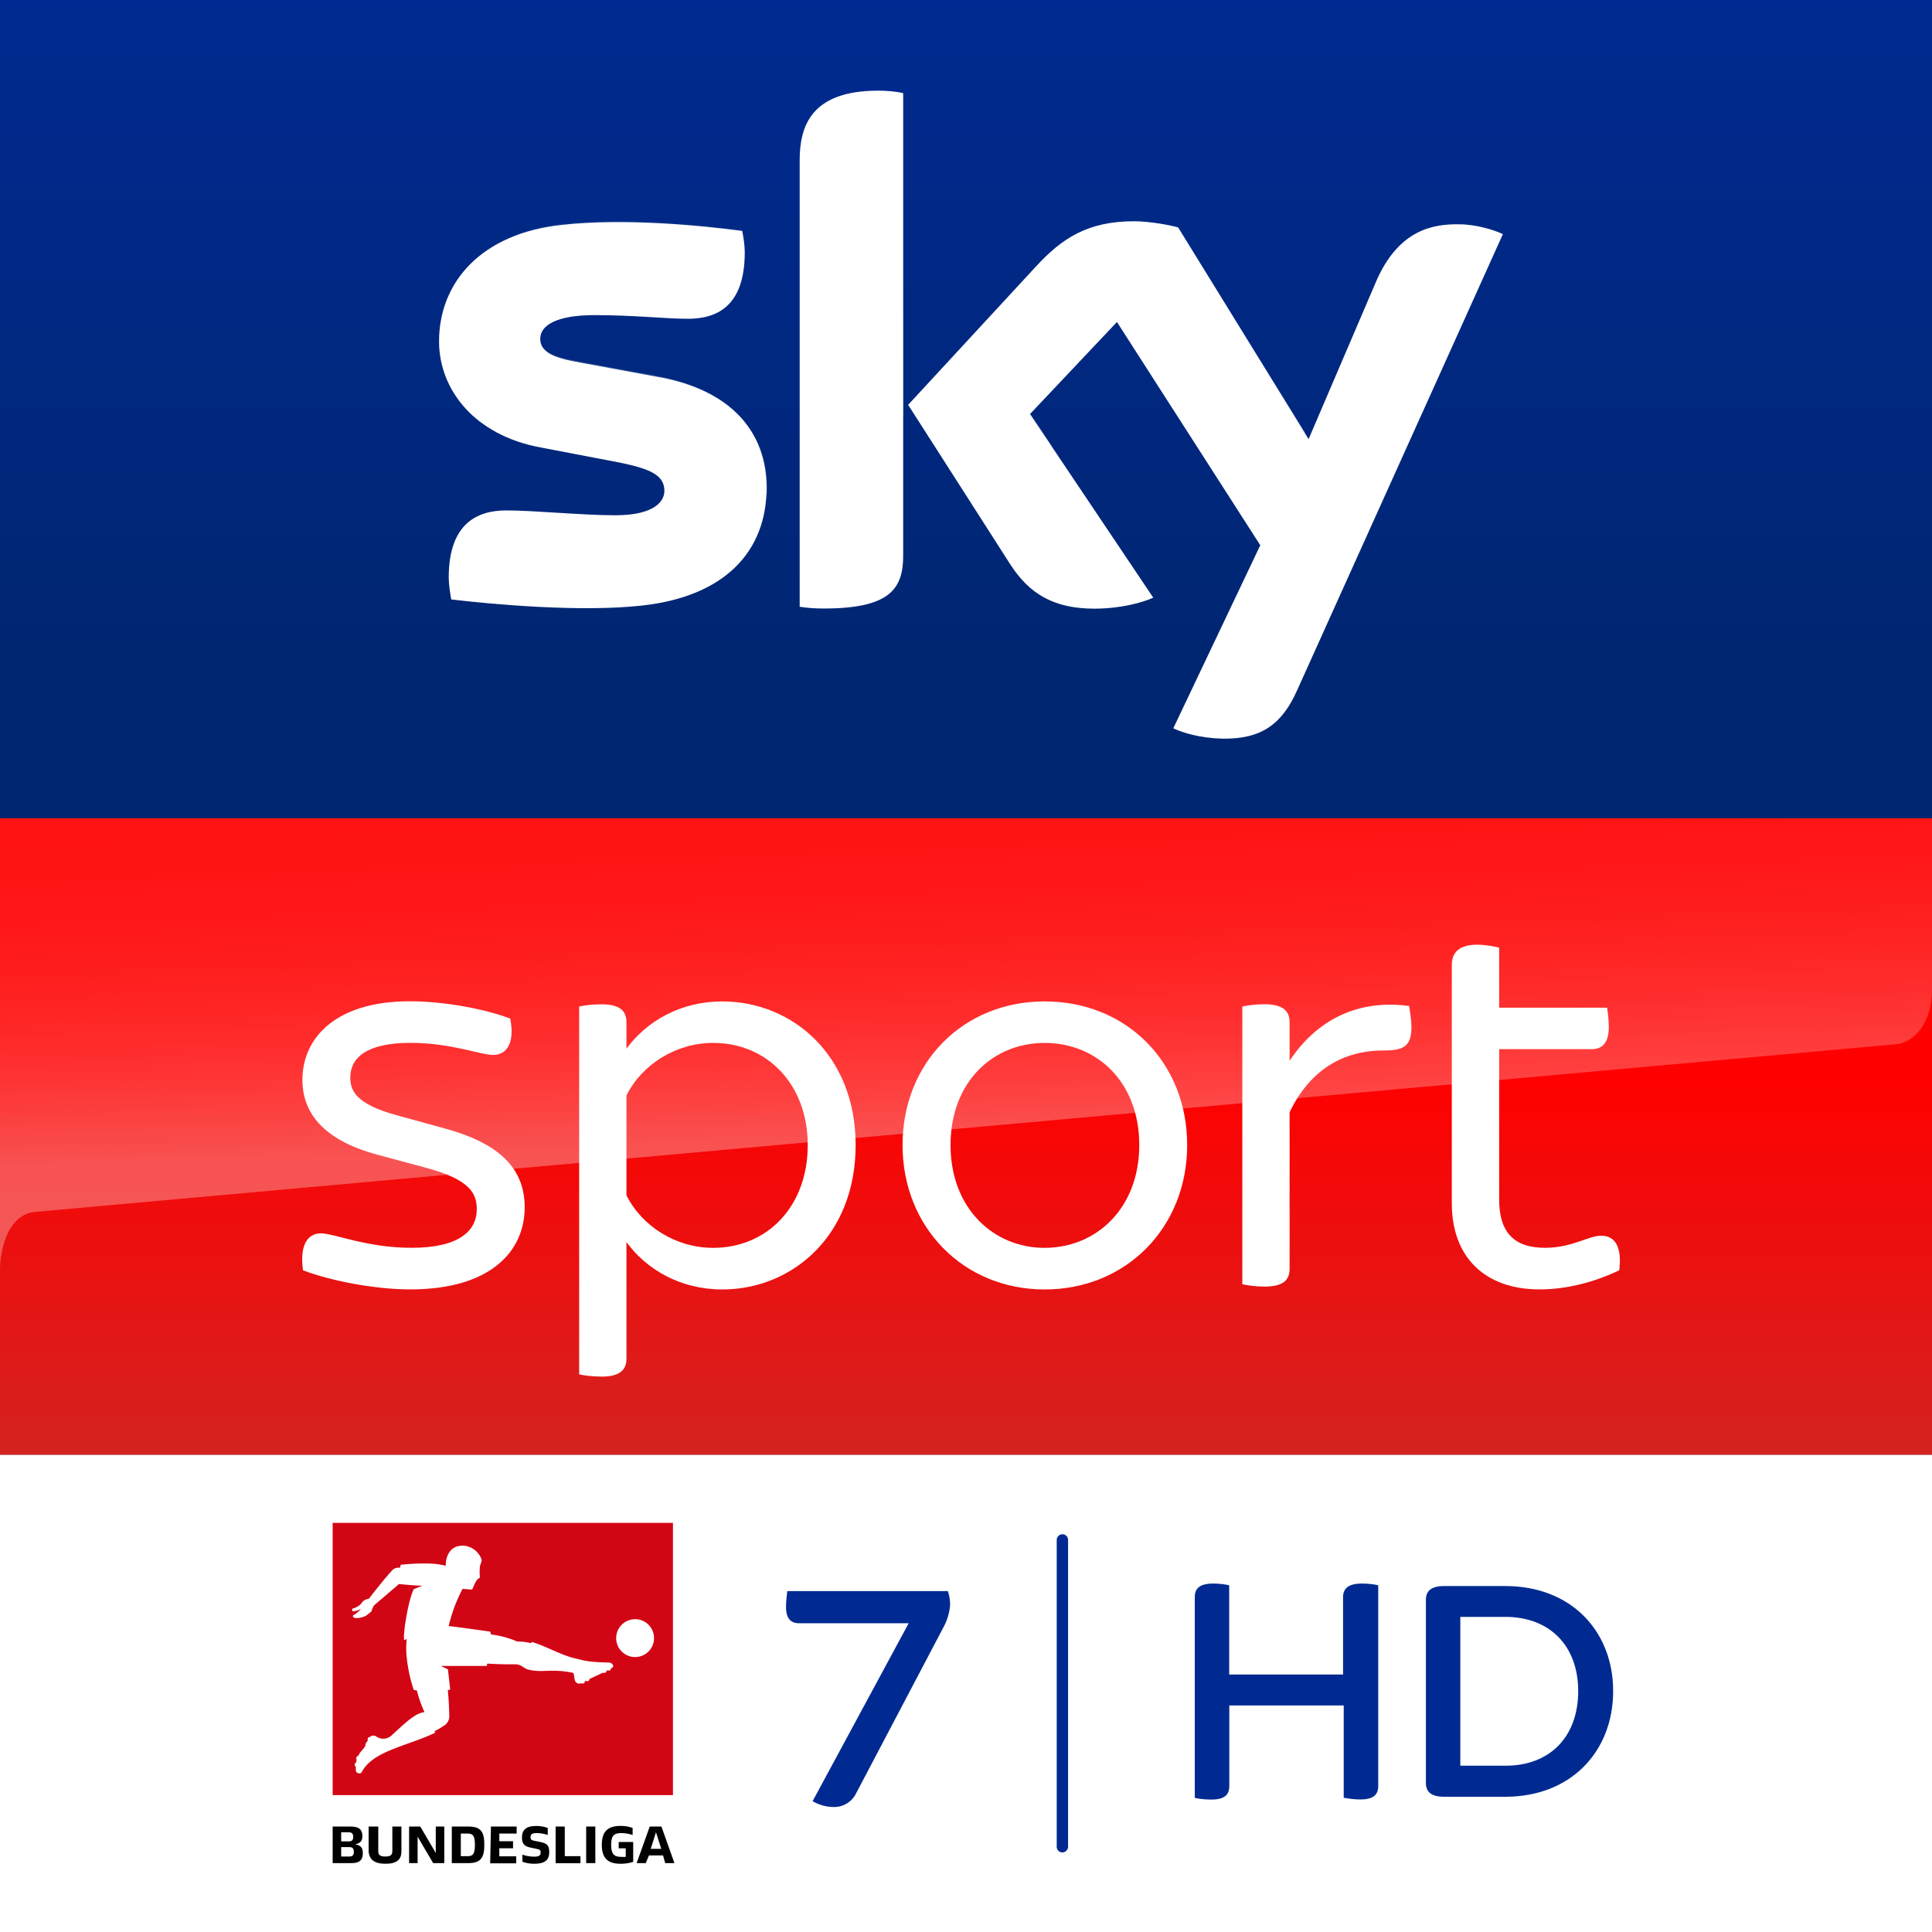 <svg width="850" height="850" enable-background="new 0 0 2362.9 500" version="1.1" viewBox="0 0 850 850" xml:space="preserve" xmlns="http://www.w3.org/2000/svg"><rect x="0" y="0" width="850" height="850" fill="#333333" stroke="none"/><defs><linearGradient id="linearGradient7913-6-8" x1="32.476" x2="32.476" y2="64.952" gradientTransform="matrix(13.138 0 0 5.543 -1.663 1e-4)" gradientUnits="userSpaceOnUse"><stop stop-color="#002A91" offset="0"/><stop stop-color="#002672" offset=".8"/></linearGradient><linearGradient id="linearGradient4541-5-0-3-8-2-4" x1="-1152.6" x2="-1152.6" y1="-773.58" y2="-778.43" gradientTransform="matrix(177.76 0 0 -57.692 205313 -44269)" gradientUnits="userSpaceOnUse"><stop stop-color="#f00" offset=".4"/><stop stop-color="#D42321" offset="1"/></linearGradient><linearGradient id="linearGradient3752" x1="-1151.8" x2="-1152" y1="-784.92" y2="-782.98" gradientTransform="matrix(149.71 0 0 -57.778 182009 -45636)" gradientUnits="userSpaceOnUse"><stop stop-color="#fff" offset="0"/><stop stop-color="#fff" stop-opacity=".25" offset="1"/></linearGradient><linearGradient id="linearGradient6879-1" x1="1279.6" x2="1273" y1="1197.7" y2="1016.9" gradientTransform="matrix(.81 0 0 .81 -626.59 -470.95)" gradientUnits="userSpaceOnUse"><stop stop-color="#fff" offset="0"/><stop stop-color="#fff" stop-opacity=".835" offset=".12"/><stop stop-color="#fff" stop-opacity=".658" offset=".269"/><stop stop-color="#fff" stop-opacity=".511" offset=".419"/><stop stop-color="#fff" stop-opacity=".397" offset=".568"/><stop stop-color="#fff" stop-opacity=".315" offset=".716"/><stop stop-color="#fff" stop-opacity=".266" offset=".86"/><stop stop-color="#fff" stop-opacity=".25" offset="1"/></linearGradient></defs>
<path d="m0 0h850v360h-850z" fill="url(#linearGradient7913-6-8)" stop-color="#000000" style="font-variation-settings:normal"/><path d="m0 640h850v210h-850z" fill="#fff" stop-color="#000000" stroke-width=".247" style="font-variation-settings:normal"/><path d="m0 360h850v280h-850z" fill="url(#linearGradient4541-5-0-3-8-2-4)" stop-color="#000000" stroke-width=".56" style="font-variation-settings:normal"/><g transform="matrix(.644 0 0 .644 -5726.6 364.07)" stroke-width="1"><path d="m9693.8-67.796c5.901 2.901 18.004 6.701 33.507 7.101 26.405 0.4 40.608-9.602 51.01-32.907l140.63-311.76c-5.901-2.901-18.804-6.701-29.306-6.701-18.004-0.4-42.208 3.301-57.712 40.008l-45.709 106.72-89.118-144.63c-5.901-1.7-20.104-4.201-30.106-4.201-31.806 0-49.41 11.702-67.314 31.206l-87.017 94.219 69.914 109.22c13.003 20.004 29.706 30.006 57.311 30.006 18.004 0 33.007-4.201 40.208-7.502l-84.217-125.43 59.412-62.913 97.92 152.53zm-184.54-118.02c0 22.905-9.202 36.207-54.411 36.207-5.901 0-11.302-0.4-16.303-1.2v-305.06c0-23.305 7.902-47.51 53.511-47.51 5.901 0 11.702 0.4 17.203 1.7zm-93.319-46.209c0 42.909-28.006 74.215-85.317 80.416-41.408 4.601-101.62-0.8-130.13-4.201-0.8-4.601-1.7-10.402-1.7-15.003 0-37.508 20.104-45.809 39.308-45.809 19.704 0 51.01 3.301 74.515 3.301 25.505 0 33.507-8.802 33.507-16.703 0-10.802-10.002-15.003-30.106-19.204l-54.411-10.402c-45.209-8.302-69.414-39.608-69.414-72.514 0-40.008 28.406-73.815 84.517-79.616 42.208-4.601 94.119 0.4 122.62 4.201 0.8 4.601 1.7 9.602 1.7 14.603 0 37.508-19.704 45.409-38.908 45.409-14.603 0-37.207-2.501-63.613-2.501s-37.208 7.101-37.208 16.203c0 9.602 10.502 13.303 27.206 16.203l51.91 9.602c52.51 8.902 75.515 38.908 75.515 76.015z" fill="#fff"/><path d="m9918.9-405.36-51.51 114.22c-1.7 2.901-7.101 12.903-21.304 13.303-3.301 0-46.909 1.7-46.909 1.7-8.402 0.4-11.302 8.302-11.302 8.302l44.409-104.22c15.503-36.707 39.708-40.408 57.712-40.008 10.102 0 23.005 3.301 28.906 6.701zm-134.73 136.23-87.017-140.83c-5.901-1.7-20.104-4.201-30.106-4.201-31.806 0-49.41 11.702-67.314 31.206l-87.017 94.219 7.101 10.802c2.901 4.201 8.802 10.802 20.504 10.402 4.201 0 46.009-1.7 49.41-1.7 10.902-0.4 17.604 4.201 21.804 9.602l-15.603-23.205 59.412-62.912 40.208 62.512c7.101 9.602 18.004 9.602 20.504 9.602 2.1 0 54.411-2.1 56.911-2.1 3.701-0.1 7.902 2 11.202 6.601zm-292.06-234.15c-45.609 0-53.111 24.205-53.111 47.51v209.24c0-8.302 6.701-17.103 17.203-17.504 7.502-0.4 28.906-0.8 35.107-1.2 7.101-0.4 17.604-5.001 18.004-17.904v-218.34c-5.501-1-11.302-1.8-17.203-1.8zm-152.23 194.54-51.91-9.602c-16.703-2.901-27.206-6.701-27.206-16.203 0-8.802 10.902-16.203 37.208-16.203 25.905 0 48.91 2.501 63.613 2.501 19.204 0 38.908-7.902 38.908-45.409 0-5.001-0.4-9.602-1.7-14.603-28.406-3.301-79.916-8.802-122.62-4.201-55.611 6.601-84.017 40.408-84.017 80.416 0 20.404 9.202 40.408 27.606 54.611 13.803 8.802 27.606 12.502 41.808 15.003 11.702 2.1 38.108 3.801 58.112 2.901 6.301-0.4 51.91-1.7 61.912-2.1 23.005-0.8 36.007 18.704 34.307 38.708v-1.2c0.4-2.501 0.4-5.001 0.4-7.902-0.3-37.107-23.305-67.113-76.415-76.715z" enable-background="new    " fill="url(#linearGradient3752)" opacity=".25"/></g><g transform="matrix(2.177 0 0 2.177 -23916 6457.9)" fill="#fff"><path d="m11047-2709.7c-0.708-4.903 0.814-7.469 3.611-7.469 2.69 0 9.221 2.92 18.318 2.92 9.575 0 13.185-3.381 13.185-7.823 0-3.15-1.398-5.947-10.035-8.283l-9.911-2.672c-10.973-2.92-15.292-8.407-15.292-15.168 0-8.407 6.655-15.876 21.699-15.876 6.778 0 15.168 1.522 20.3 3.504 0.938 4.779-0.584 7.345-3.486 7.345-2.567 0-8.407-2.442-16.69-2.442-8.867 0-12.142 3.026-12.142 6.991 0 2.814 1.292 5.38 9.221 7.593l10.16 2.796c11.309 3.15 15.858 8.407 15.858 15.876 0 8.743-6.761 16.566-23.097 16.566-7.239 0-16.212-1.752-21.699-3.858"/><path d="m11149-2735c0-12.248-8.159-20.654-19.132-20.654-7.469 0-14.354 4.319-17.505 10.619v20.177c3.151 6.301 10.036 10.619 17.505 10.619 10.973 0 19.132-8.389 19.132-20.761m9.681 0c0 18.318-12.831 29.168-26.955 29.168-8.389 0-15.274-3.965-19.363-9.575v23.575c0 2.212-1.274 3.611-5.008 3.611-1.876 0-3.629-0.23-4.549-0.46v-74.317c0.92-0.23 2.673-0.46 4.549-0.46 3.734 0 5.008 1.398 5.008 3.611v5.363c4.089-5.593 10.974-9.557 19.363-9.557 14.124 0 26.955 10.849 26.955 29.044"/><path d="m11216-2735c0-12.832-8.637-20.654-19.132-20.654-10.39 0-19.009 7.823-19.009 20.654 0 12.708 8.619 20.761 19.009 20.761 10.495 0 19.132-8.053 19.132-20.761m-47.84 0c0-16.69 12.265-29.044 28.708-29.044 16.566 0 28.813 12.354 28.813 29.044 0 16.566-12.247 29.168-28.813 29.168-16.443 0-28.708-12.602-28.708-29.168"/><path d="m11271-2758.8c0 3.858-1.628 4.673-5.593 4.673-8.053 0-14.814 3.734-19.026 12.478v31.61c0 2.336-1.274 3.628-5.133 3.628-1.628 0-3.504-0.248-4.424-0.478v-56.105c0.92-0.248 2.796-0.478 4.424-0.478 3.859 0 5.133 1.398 5.133 3.628v7.805c5.487-8.283 13.77-12.478 24.159-11.079 0.106 0.814 0.46 2.566 0.46 4.319"/><path d="m11313-2709.7c-4.903 2.336-10.495 3.858-16.106 3.858-11.079 0-17.734-6.548-17.734-17.398v-48.176c0-2.442 1.416-4.088 5.133-4.088 1.646 0 3.504 0.354 4.442 0.584v12.141h21.823c0.106 0.814 0.336 2.442 0.336 3.841 0 3.398-1.398 4.549-3.487 4.549h-18.672v30.46c0 6.531 3.026 9.681 9.221 9.681 5.593 0 8.743-2.442 11.433-2.442 2.797 0 4.195 2.318 3.611 6.991"/></g><path d="m1e-3 360v198.28c0-2.622 0.876-22.178 14.176-24.978l821.12-73.98c7.496-1.6 14.699-9.555 14.699-24.31v-75.006z" fill="url(#linearGradient6879-1)" opacity=".3" stop-color="#000000" style="font-variation-settings:normal"/><g transform="matrix(1.188 0 0 1.188 -12881 2714.8)" fill="#002a91" stroke-width=".402"><path d="m11353-1698.1v74.251c0 3.256-1.649 5.065-6.714 5.065-2.291 0-4.422-0.322-6.071-0.643v-34.171h-42.371v29.789c0 3.256-1.649 5.065-6.714 5.065-2.452 0-4.904-0.322-6.07-0.643v-74.292c0-3.136 1.648-5.065 6.874-5.065 2.292 0 4.543 0.322 5.869 0.643v33.045h42.172v-28.623c0-3.136 1.809-5.065 7.035-5.065 2.412 0 4.663 0.322 5.99 0.643" stop-color="#000000" style="font-variation-settings:normal"/><path d="m11440-1658.9c0 22.271-15.558 39.116-39.919 39.116h-22.714c-4.905 0-6.714-1.97-6.714-5.065v-67.899c0-3.095 1.809-5.065 6.714-5.065h22.714c24.361 0 39.919 16.683 39.919 38.915m-12.944 0c0-16.683-10.453-27.498-26.975-27.498h-16.684v55.116h16.684c16.522 0.04 26.975-10.774 26.975-27.618" stop-color="#000000" style="font-variation-settings:normal"/></g><path d="m467.41 815c-1.412 0-2.501-1.129-2.501-2.501v-135c0-1.392 1.21-2.501 2.501-2.501 1.412 0 2.501 1.109 2.501 2.501v135c0 1.371-1.21 2.501-2.501 2.501" fill="#002a91"/><g transform="translate(-12157 -1e3)"><g transform="translate(12000 3e3)"><g transform="translate(9.495)" stroke-width="3.097"><path d="m302.19-1180.3h-8.33v-16.102h8.051c3.716 0 5.016 1.486 5.016 4.211 0 2.075-0.774 3.097-3.097 3.592h-0.403 0.372c2.477 0.557 3.282 1.455 3.329 3.84 0.046 2.942-1.316 4.459-4.939 4.459zm-4.583-9.568h3.375c1.331 0 1.92-0.557 1.92-1.951 0-1.393-0.526-2.044-1.92-2.044h-3.375zm5.574 4.614c0-1.486-0.619-2.106-1.982-2.106h-3.592v4.149h3.592c1.424 0 1.982-0.588 1.982-2.044m6.503-11.148h4.242v10.745c0 1.796 0.805 2.446 3.097 2.446s3.097-0.65 3.097-2.446v-10.745h3.995v10.869c0 3.778-2.168 5.512-6.998 5.512s-7.215-1.734-7.432-5.605zm33.288 0v16.102h-4.893l-6.843-11.643v11.643h-3.747v-16.102h4.924l6.812 11.643v-11.643zm3.313 0h7.184c5.636 0 7.122 2.322 7.122 8.051 0 5.729-1.61 8.051-7.122 8.051h-7.184zm7.06 13.037c2.384 0 3.097-1.208 3.097-4.986 0-3.778-0.743-4.955-3.097-4.955h-3.097v9.94zm10.157-13.037h11.303v3.097h-7.618v3.375h6.038v3.097h-6.038v3.53h7.432v3.096h-11.457zm13.842 15.483v-3.097c1.724 0.587 3.535 0.88 5.357 0.867 1.858 0 2.663-0.495 2.663-1.734s-0.341-1.393-1.827-1.703l-2.663-0.557c-2.787-0.588-3.716-1.703-3.716-4.459 0-3.53 2.075-5.047 6.193-5.047 1.752-0.021 3.493 0.273 5.14 0.867v3.097c-1.583-0.55-3.247-0.833-4.924-0.836-1.982 0-2.632 0.526-2.632 1.765s0.434 1.363 1.734 1.641l2.632 0.526c3.097 0.65 3.84 1.672 3.84 4.552 0 3.468-2.106 5.016-6.472 5.016-1.835 0.022-3.659-0.282-5.388-0.898m14.678-15.483h4.026v13.037h6.905v3.097h-10.931zm13.439 0h4.026v16.102h-4.026zm20.685 6.812v8.732c-1.801 0.577-3.683 0.859-5.574 0.836-5.605 0-8.237-2.477-8.237-8.33 0-5.853 2.632-8.33 8.237-8.33 1.816-0.033 3.622 0.271 5.326 0.898v3.097c-1.618-0.541-3.311-0.823-5.016-0.836-3.375 0-4.428 1.363-4.428 5.171s1.115 5.295 4.304 5.295c0.701 0.047 1.405 0.047 2.106 0v-3.747h-3.097v-2.787zm13.13 5.915h-6.193l-1.424 3.375h-3.995l5.76-16.102h5.14l5.729 16.102h-4.056zm-3.097-10.188-2.322 7.277h4.645z"/><path class="cls-6" d="m293.86-1330h149.72v119.78h-149.72z" fill="#d20515"/><path class="cls-5" d="m417.29-1267c0 0.31-0.186 0.526-0.743 0.898l-0.31 0.186v0.217s0 0.372-0.279 0.465l-0.495 0.248h-0.526v-0.217l-0.619 0.31v0.217s0 0.341-0.31 0.465l-0.495 0.217h-0.526v-0.186l-6.193 2.88v0.279c0 0.155 0 0.341-0.279 0.465l-0.526 0.217h-0.526v-0.279l-0.712 0.341v0.279c0 0.155 0 0.372-0.31 0.465l-0.495 0.248h-0.526v-0.279a2.013 2.013 0 0 1-2.911-0.929c-0.341-0.712-0.341-2.291-0.619-3.097a0.867 0.867 0 0 0-0.65-0.526c-9.754-1.858-13.068 0.217-19.292-1.331-1.982-0.495-3.097-2.292-5.481-2.322-5.264 0-6.843 0-12.572-0.31-0.217 0.836-0.279 1.022-0.279 1.022h-20.128l3.097 1.517 0.991 8.887-1.053 0.248c0.186 1.796 0.372 4.18 0.464 6.193s0.186 3.964 0.186 5.264a5.016 5.016 0 0 1-0.588 2.384 5.45 5.45 0 0 1-1.486 1.641c-0.186 0-0.96 0.65-1.858 1.177a28.086 28.086 0 0 1-2.539 1.363c0 0.248 0.217 0.495 0.279 0.712-12.232 5.883-27.405 7.927-32.328 17.31-0.557 1.084-2.539 0.526-2.601-0.65v-1.889h-0.186c-0.155 0-0.279-0.217-0.248-0.495v-0.526c0-0.279 0.155-0.465 0.31-0.465h0.217a13.47 13.47 0 0 1 0.31-1.61h-0.186c-0.155 0-0.186-0.279 0-0.526l0.186-0.495c0-0.248 0.248-0.403 0.403-0.341h0.186c0.867-2.044 2.57-3.097 3.344-4.862-0.155 0-0.217-0.279 0-0.526l0.186-0.526c0-0.248 0.279-0.372 0.434-0.341 0-0.279 0.248-0.588 0.403-0.898h-0.155v-0.526l0.31-0.465a0.434 0.434 0 0 1 0.495-0.248h0.155l0.248-0.248a2.229 2.229 0 0 1 2.601 0 5.357 5.357 0 0 0 6.658-0.433c4.769-4.273 10.374-10.095 14.554-10.281a51.837 51.837 0 0 1-3.344-9.507l-1.393-0.31a65.833 65.833 0 0 1-3.097-14.337 36.323 36.323 0 0 1 0-7.989c-0.31 0-0.898 0.433-1.084 0.433-0.743-1.858 1.734-17.774 4.211-22.419l3.778-1.517c-0.372 0-3.097 0-10.312-0.743-4.026 3.53-8.67 7.37-11.024 9.476a9.29 9.29 0 0 0-1.053 2.539s-1.208 1.053-2.292 1.827c-1.084 0.774-5.016 1.796-5.791 0.619-0.186-0.31-0.155-0.433 0-0.619 0.155-0.186 2.663-1.579 3.344-2.88a6.967 6.967 0 0 1-3.375 1.053c-0.434 0-0.681-1.084 0-1.27a7.37 7.37 0 0 0 3.623-2.168 4.088 4.088 0 0 1 3.282-2.044s6.689-8.732 10.621-12.882a3.871 3.871 0 0 1 3.097-0.774l0.341-1.331s13.501-1.61 19.787 0.495c0-3.84 1.579-8.918 7.556-8.918a9.104 9.104 0 0 1 8.206 6.038c0.186 0.991-0.403 1.672-0.712 3.097a23.627 23.627 0 0 0 0 4.769c-0.186 0.557-0.805 0.495-1.363 1.27a15.204 15.204 0 0 0-1.239 2.322l-0.805 1.827-4.211-0.31a67.877 67.877 0 0 0-6.131 16.381c3.313 0.279 18.301 2.446 18.301 2.446l0.372 1.239a42.144 42.144 0 0 1 11.488 3.097 24.339 24.339 0 0 1 5.976 0.712s0.434-0.403 0.557-0.495c6.751 2.075 12.386 5.636 18.827 7.184l4.056 0.96a39.636 39.636 0 0 0 5.233 0.65c2.075 0.186 3.097 0.155 4.769 0.217 1.053 0 2.384 0 2.818 1.455m9.661-20.499a8.33 8.33 0 1 0 8.299 8.33 8.299 8.299 0 0 0-8.299-8.33" fill="#fff"/></g></g><path class="cls-7" d="m12575 1706.3a24.449 24.449 0 0 1-2.929 9.65l-38.693 73.562a10.698 10.698 0 0 1-9.835 5.488 18.498 18.498 0 0 1-9.033-2.559l42.269-78.279h-48.25c-3.083 0-5.704-1.572-5.704-7.06a49.329 49.329 0 0 1 0.586-7.091h70.602a18.498 18.498 0 0 1 0.987 6.166" fill="#002a91" stroke-width="3.083"/></g></svg>
